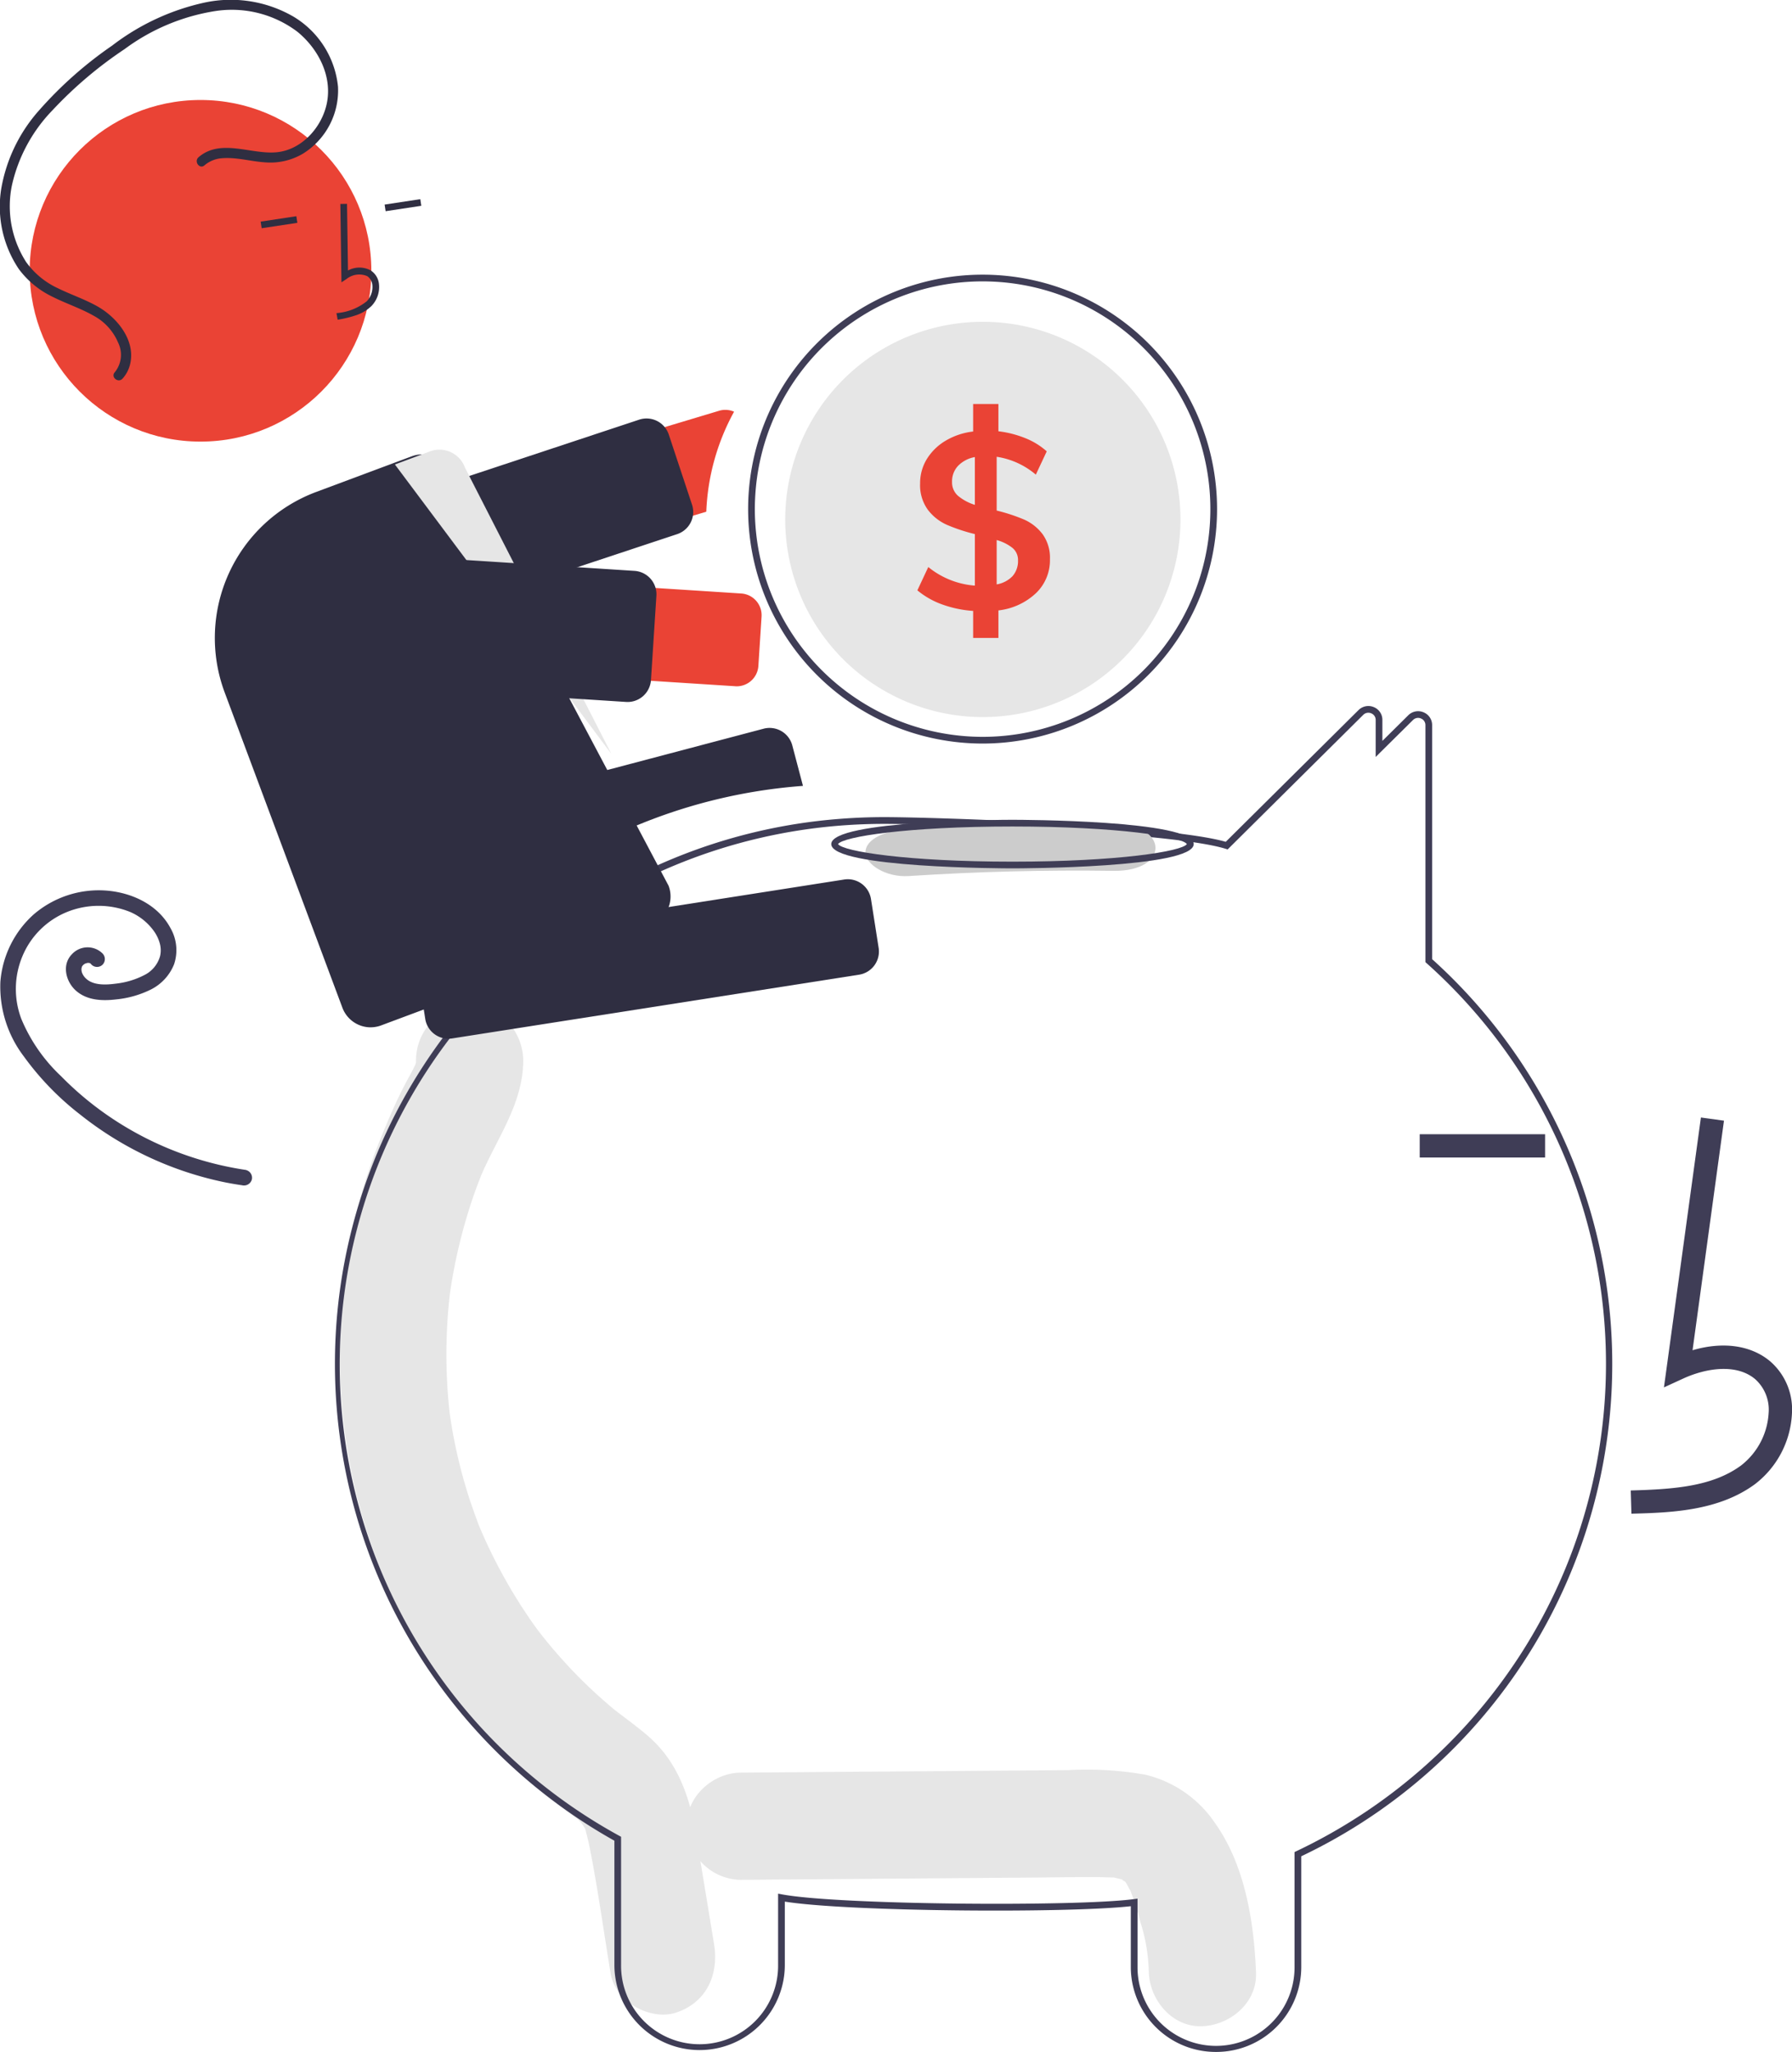 <svg xmlns="http://www.w3.org/2000/svg" width="218.142" height="249.809" viewBox="0 0 218.142 249.809">
  <g id="Group_16" data-name="Group 16" transform="translate(-38.052)">
    <path id="Path_79" data-name="Path 79" d="M558.26,670.361a14.193,14.193,0,0,0-8.469-5.865,41.249,41.249,0,0,0-9.436-.555l-39.833.307c-3.411.026-6.682,2.982-6.524,6.524a6.633,6.633,0,0,0,6.524,6.524l35-.27c2.751-.021,5.5-.071,8.254-.062.618,0,1.233.035,1.85.042.149,0,.257,0,.334,0l.06.018c.322.088.652.149.976.233-.113,0,.21.205.372.274.022.044.07.122.149.243.111.208.439.839.453.82a29.251,29.251,0,0,1,1.218,3.83,21.446,21.446,0,0,1,1.034,6.17c.138,3.405,2.9,6.686,6.524,6.524,3.416-.153,6.672-2.871,6.524-6.524C563.026,682.436,561.945,675.522,558.26,670.361Z" transform="translate(-372.322 -448.441)" fill="#e6e6e6"/>
    <path id="Path_80" data-name="Path 80" d="M449.577,549.752c-.748-4.534-1.482-9.071-2.245-13.6-.774-4.6-2.354-8.806-5.932-11.823-.956-.806-1.947-1.559-2.942-2.309-.35-.264-.7-.528-1.045-.8l-.052-.04-.145-.123c-1.491-1.262-2.932-2.58-4.3-3.981q-1.828-1.866-3.5-3.892-.417-.506-.823-1.021l-.463-.595c-.154-.212-.435-.594-.482-.661q-.475-.671-.932-1.355a63.657,63.657,0,0,1-5.377-9.833q-.223-.51-.436-1.026l-.152-.419c-.3-.831-.6-1.661-.88-2.5q-.881-2.679-1.514-5.438-.313-1.362-.564-2.738-.129-.708-.242-1.418c-.012-.079-.086-.59-.129-.878s-.091-.8-.1-.883q-.072-.716-.127-1.434-.125-1.615-.169-3.235-.075-2.879.1-5.758c.068-1.078.164-2.154.283-3.227l.018-.166c.007-.048.016-.1.026-.17.088-.593.18-1.186.283-1.776A64.956,64.956,0,0,1,419.264,462q.443-1.553.963-3.081.232-.678.478-1.351c-.011.029.482-1.23.489-1.272,1.955-4.619,5.153-8.83,5.157-14.078,0-3.553-3-6.956-6.524-6.792a6.779,6.779,0,0,0-6.524,6.792c0,.08,0,.148,0,.214-.033.111-.06.2-.085.285-.381.829-.848,1.616-1.267,2.424-1.146,2.211-2.124,4.5-3.053,6.813a65.169,65.169,0,0,0-3.478,11.673,74.248,74.248,0,0,0-.395,26.519,68.433,68.433,0,0,0,22.467,40.1c1.006.861,2.037,1.693,3.078,2.508.431.337.865.668,1.3,1,.206.156,1.061.829.685.5a4.156,4.156,0,0,1,1.356,1.545l.127.494c.146.573.285,1.145.4,1.726,1.009,5.077,1.711,10.239,2.554,15.349.58,3.511,4.9,5.8,8.025,4.744C448.656,556.882,450.2,553.513,449.577,549.752Z" transform="translate(-324.608 -313.11)" fill="#e6e6e6"/>
    <path id="Path_81" data-name="Path 81" d="M497.1,510.109a10.346,10.346,0,0,1-10.373-10.3v-7.442c-7.791.872-34.471.67-42.119-.559v7.7a10.373,10.373,0,1,1-20.746,0V484.392a66.542,66.542,0,0,1,27.433-124.4c1.805-.142,3.621-.213,5.4-.213,6.26,0,34.5.967,41.588,3.006l16.158-16.033a1.7,1.7,0,0,1,1.855-.37,1.672,1.672,0,0,1,1.054,1.568V350.5l3.146-3.116a1.692,1.692,0,0,1,1.854-.37,1.673,1.673,0,0,1,1.055,1.569V377.07a66.363,66.363,0,0,1-15.93,109.219v13.524A10.346,10.346,0,0,1,497.1,510.109Zm-9.557-18.662v8.367a9.557,9.557,0,1,0,19.115,0V485.774l.233-.111a66.239,66.239,0,0,0,27.127-23.723,65.37,65.37,0,0,0-11.294-84.385l-.135-.122v-28.85a.857.857,0,0,0-.547-.814.876.876,0,0,0-.971.193l-4.537,4.493v-4.5a.858.858,0,0,0-.547-.814.878.878,0,0,0-.973.194l-16.5,16.376-.235-.073C491.685,361.574,463,360.6,456.69,360.6c-1.756,0-3.55.071-5.334.211a66.084,66.084,0,0,0-35.977,14.167A65.434,65.434,0,0,0,424.465,483.8l.21.116v15.6a9.558,9.558,0,1,0,19.115,0v-8.679l.483.091c6.873,1.293,35.812,1.5,42.806.58Z" transform="translate(-311.019 -260.3)" fill="#3f3d56"/>
    <path id="Path_82" data-name="Path 82" d="M446.215,270.364l-45.153,13.569a5.66,5.66,0,0,0,3.258,10.842L443.833,282.9l.828-.249a27.529,27.529,0,0,1,3.38-12.175,2.514,2.514,0,0,0-.815-.212A2.6,2.6,0,0,0,446.215,270.364Z" transform="translate(-320.631 -220.354)" fill="#ea4335"/>
    <path id="Path_83" data-name="Path 83" d="M404.751,299.133a2.859,2.859,0,0,1-2.706-1.958l-2.823-8.52a2.854,2.854,0,0,1,1.812-3.607l36.75-12.179a2.854,2.854,0,0,1,3.607,1.811l2.824,8.52a2.844,2.844,0,0,1-1.71,3.571l-.1.036-36.749,12.179A2.855,2.855,0,0,1,404.751,299.133Z" transform="translate(-321.927 -221.777)" fill="#2f2e41"/>
    <path id="Path_84" data-name="Path 84" d="M540.331,233.42A28.554,28.554,0,0,0,511.8,261.085c-.008.289-.012.583-.012.877a28.542,28.542,0,1,0,28.542-28.542Zm0,56.268a27.755,27.755,0,0,1-27.726-27.726q0-.569.025-1.125a27.725,27.725,0,1,1,27.7,28.851Z" transform="translate(-382.666 -199.982)" fill="#3f3d56"/>
    <path id="Path_85" data-name="Path 85" d="M570.9,268.476a24.056,24.056,0,1,1-48.113,0c0-.762.037-1.513.106-2.255a24.056,24.056,0,0,1,48.007,2.255Z" transform="translate(-389.149 -205.233)" fill="#e6e6e6"/>
    <path id="Path_86" data-name="Path 86" d="M577.227,284.331a5.728,5.728,0,0,0-2.23-1.765,21.667,21.667,0,0,0-3.352-1.1v-6.548a9.539,9.539,0,0,1,4.766,2.173l1.329-2.834a8.791,8.791,0,0,0-2.593-1.6,12.746,12.746,0,0,0-3.29-.844V268.49h-3.078v3.352a8.429,8.429,0,0,0-3.364,1.129,6.686,6.686,0,0,0-2.279,2.234,5.614,5.614,0,0,0-.811,2.972,5.081,5.081,0,0,0,.934,3.18,5.916,5.916,0,0,0,2.324,1.843,21.487,21.487,0,0,0,3.409,1.129v6.275a10.189,10.189,0,0,1-5.672-2.263l-1.329,2.838a10.022,10.022,0,0,0,3.034,1.721,13.929,13.929,0,0,0,3.755.783v3.29h3.078v-3.352a7.967,7.967,0,0,0,4.571-2.1,5.541,5.541,0,0,0,1.7-4.118,4.915,4.915,0,0,0-.905-3.078Zm-8.236-3.56a5.912,5.912,0,0,1-2.051-1.1,2.169,2.169,0,0,1-.726-1.7,2.742,2.742,0,0,1,.742-1.961,3.752,3.752,0,0,1,2.035-1.056Zm4.587,8.677a3.489,3.489,0,0,1-1.933,1.007v-5.4a5.4,5.4,0,0,1,1.933.966,1.9,1.9,0,0,1,.665,1.509,2.774,2.774,0,0,1-.665,1.916Z" transform="translate(-412.267 -219.308)" fill="#ea4335"/>
    <path id="Path_87" data-name="Path 87" d="M409.826,386.828a2.864,2.864,0,0,1-2.762-2.127l-1.537-5.818a2.856,2.856,0,0,1,2.029-3.487l48.5-12.815a2.86,2.86,0,0,1,3.487,2.033l1.3,4.929-.244.019A65.3,65.3,0,0,0,426.3,382.558l-.071.034-15.682,4.142A2.838,2.838,0,0,1,409.826,386.828Z" transform="translate(-325.045 -273.868)" fill="#2f2e41"/>
    <path id="Path_88" data-name="Path 88" d="M352.978,443.185a40,40,0,0,1-15.952-6.031,38.953,38.953,0,0,1-6.595-5.394A20.233,20.233,0,0,1,325.6,424.8a10.315,10.315,0,0,1,.135-7.653,9.922,9.922,0,0,1,5.369-5.352,10.244,10.244,0,0,1,7.77-.012,6.968,6.968,0,0,1,2.84,2.286,4.663,4.663,0,0,1,.738,1.532,3.129,3.129,0,0,1,.037,1.533,3.676,3.676,0,0,1-1.947,2.333,9.812,9.812,0,0,1-3.324,1.014c-1.166.159-2.841.3-3.779-.632a1.9,1.9,0,0,1-.445-.657,1.269,1.269,0,0,1-.07-.594c-.014.089.057-.193.053-.181-.015.042-.079.143.012-.013a1.385,1.385,0,0,1,.1-.148c-.031.04-.1.107.022-.008a.8.8,0,0,1,.373-.23c.056-.016.114-.03.17-.045.144-.039-.143,0,0,0,.057,0,.114,0,.171,0,.144-.007-.142-.039,0,0,.054.014.107.027.16.043.115.036-.081-.084,0,.006.091.106-.1-.1.008,0a1.886,1.886,0,0,1,.146.161.962.962,0,0,0,1.352,0,.978.978,0,0,0,0-1.352,2.59,2.59,0,0,0-3.757.108c-1.216,1.259-.734,3.255.448,4.354,1.339,1.244,3.235,1.33,4.957,1.122a12.158,12.158,0,0,0,4.187-1.183,5.87,5.87,0,0,0,2.864-3.094,5.371,5.371,0,0,0-.431-4.391c-1.521-2.859-4.669-4.324-7.781-4.578a12.156,12.156,0,0,0-8.9,2.921,12.3,12.3,0,0,0-4.032,8.185,14.019,14.019,0,0,0,2.838,9.058,34.507,34.507,0,0,0,6.842,7.076,41.782,41.782,0,0,0,17.456,8.233q1.139.235,2.289.4a.987.987,0,0,0,1.176-.668.963.963,0,0,0-.668-1.176Z" transform="translate(-284.948 -300.745)" fill="#3f3d56"/>
    <path id="Path_89" data-name="Path 89" d="M576.018,390.748q-12.5-.177-24.926.635c-2.831.185-5.28,1.185-5.28,2.867,0,1.406,2.43,3.053,5.28,2.867q12.417-.811,24.926-.635C582.817,396.579,582.813,390.844,576.018,390.748Z" transform="translate(-402.406 -290.464)" fill="#ccc"/>
    <path id="Path_90" data-name="Path 90" d="M557.637,395.573c-.9,0-22.061-.034-22.061-2.957s21.16-2.956,22.061-2.956,22.061.034,22.061,2.956S558.538,395.573,557.637,395.573ZM536.4,392.617c.579.886,8.357,2.141,21.233,2.141s20.654-1.255,21.233-2.141c-.579-.886-8.357-2.141-21.233-2.141s-20.655,1.255-21.234,2.141Z" transform="translate(-396.334 -289.856)" fill="#3f3d56"/>
    <path id="Path_91" data-name="Path 91" d="M754.221,522.539c4.684-.13,10.514-.293,15.005-3.573a11.523,11.523,0,0,0,4.534-8.6,7.752,7.752,0,0,0-2.636-6.366c-2.346-1.982-5.771-2.447-9.463-1.362l3.825-27.949-2.807-.385-4.5,32.858,2.344-1.076c2.718-1.247,6.449-1.881,8.768.078a4.981,4.981,0,0,1,1.633,4.1,8.709,8.709,0,0,1-3.374,6.416c-3.495,2.553-8.142,2.882-13.412,3.03Z" transform="translate(-517.573 -338.256)" fill="#3f3d56"/>
    <rect id="Rectangle_11" data-name="Rectangle 11" width="15.262" height="2.834" transform="translate(210.876 138.084)" fill="#3f3d56"/>
    <path id="Path_92" data-name="Path 92" d="M427.656,425.943a2.859,2.859,0,0,1-2.815-2.413l-.932-5.945a2.857,2.857,0,0,1,2.378-3.262l49.553-7.764a2.857,2.857,0,0,1,3.261,2.378l.932,5.946a2.857,2.857,0,0,1-2.378,3.262L428.1,425.908A2.891,2.891,0,0,1,427.656,425.943Z" transform="translate(-335.023 -299.484)" fill="#2f2e41"/>
    <circle id="Ellipse_15" data-name="Ellipse 15" cx="20.795" cy="20.795" r="20.795" transform="translate(41.666 12.173)" fill="#ea4335"/>
    <path id="Path_93" data-name="Path 93" d="M408.125,225.811a4.932,4.932,0,0,0,1.781-1.091,3.316,3.316,0,0,0,.919-2.643,2.231,2.231,0,0,0-1.024-1.7,2.885,2.885,0,0,0-2.751.02l-.116-8.117-.815.012.136,9.543.621-.407a2.47,2.47,0,0,1,2.5-.355,1.433,1.433,0,0,1,.641,1.1,2.506,2.506,0,0,1-.683,1.971,6.741,6.741,0,0,1-3.686,1.44l.145.8A13.44,13.44,0,0,0,408.125,225.811Z" transform="translate(-326.638 -187.463)" fill="#2f2e41"/>
    <rect id="Rectangle_12" data-name="Rectangle 12" width="4.392" height="0.815" transform="matrix(0.989, -0.15, 0.15, 0.989, 84.872, 24.906)" fill="#2f2e41"/>
    <rect id="Rectangle_13" data-name="Rectangle 13" width="4.392" height="0.815" transform="matrix(0.989, -0.15, 0.15, 0.989, 69.783, 26.981)" fill="#2f2e41"/>
    <path id="Path_94" data-name="Path 94" d="M389,351.936a3.682,3.682,0,0,1-3.439-2.387l-14.337-38.4a18.973,18.973,0,0,1,11.125-24.384L394,282.417a3.652,3.652,0,0,1,2.8.1,3.6,3.6,0,0,1,1.906,2.033l26.559,50.145a3.67,3.67,0,0,1-2.143,4.745L390.278,351.7a3.659,3.659,0,0,1-1.282.233Z" transform="translate(-305.828 -226.865)" fill="#2f2e41"/>
    <path id="Path_95" data-name="Path 95" d="M420.158,283.375l26.352,35.239-17.831-34.869a3.294,3.294,0,0,0-4.22-1.976Z" transform="translate(-334.033 -226.827)" fill="#e6e6e6"/>
    <path id="Path_96" data-name="Path 96" d="M446.453,330.8,399.4,327.773a5.659,5.659,0,0,1,.727-11.295l47.051,3.031a2.65,2.65,0,0,1,2.474,2.815l-.387,6.006a2.651,2.651,0,0,1-2.815,2.474Z" transform="translate(-318.895 -247.256)" fill="#ea4335"/>
    <path id="Path_97" data-name="Path 97" d="M431.383,329.588q-.093,0-.187-.006h0l-38.635-2.489a2.854,2.854,0,0,1-2.665-3.032l.661-10.258a2.854,2.854,0,0,1,3.032-2.665l38.635,2.488a2.857,2.857,0,0,1,2.665,3.032l-.661,10.258a2.862,2.862,0,0,1-1.854,2.492A2.824,2.824,0,0,1,431.383,329.588Z" transform="translate(-316.933 -244.126)" fill="#2f2e41"/>
    <path id="Path_98" data-name="Path 98" d="M347.157,170.552c2.736-2.353,6.492-.248,9.629-.617,3-.353,5.371-3.045,5.977-5.9.706-3.337-1.026-6.68-3.579-8.761a13.251,13.251,0,0,0-10.018-2.511,25.051,25.051,0,0,0-11.016,4.631,49.681,49.681,0,0,0-8.743,7.408,19.114,19.114,0,0,0-4.966,9.162,12.569,12.569,0,0,0,1.736,9.36,9.869,9.869,0,0,0,3.863,3.182c1.605.788,3.318,1.352,4.873,2.243,2.352,1.348,4.637,4.142,3.9,7.05a3.993,3.993,0,0,1-.908,1.708c-.526.584-1.475-.188-.948-.773a3.367,3.367,0,0,0,.4-3.629,6.635,6.635,0,0,0-2.949-3.243c-1.628-.931-3.426-1.505-5.094-2.353a11.018,11.018,0,0,1-4.041-3.349,13.627,13.627,0,0,1-2.142-9.729,19.273,19.273,0,0,1,4.677-9.655,48.15,48.15,0,0,1,8.829-7.812,28.424,28.424,0,0,1,11.355-5.26,15.227,15.227,0,0,1,10.7,1.722,11.246,11.246,0,0,1,5.441,8.541,9.066,9.066,0,0,1-4.231,8.131,7.788,7.788,0,0,1-4.652,1.078c-1.738-.111-3.477-.643-5.226-.5a3.646,3.646,0,0,0-2.148.868c-.6.514-1.31-.481-.717-.991Z" transform="translate(-284.935 -151.412)" fill="#2f2e41"/>
  </g>
</svg>
